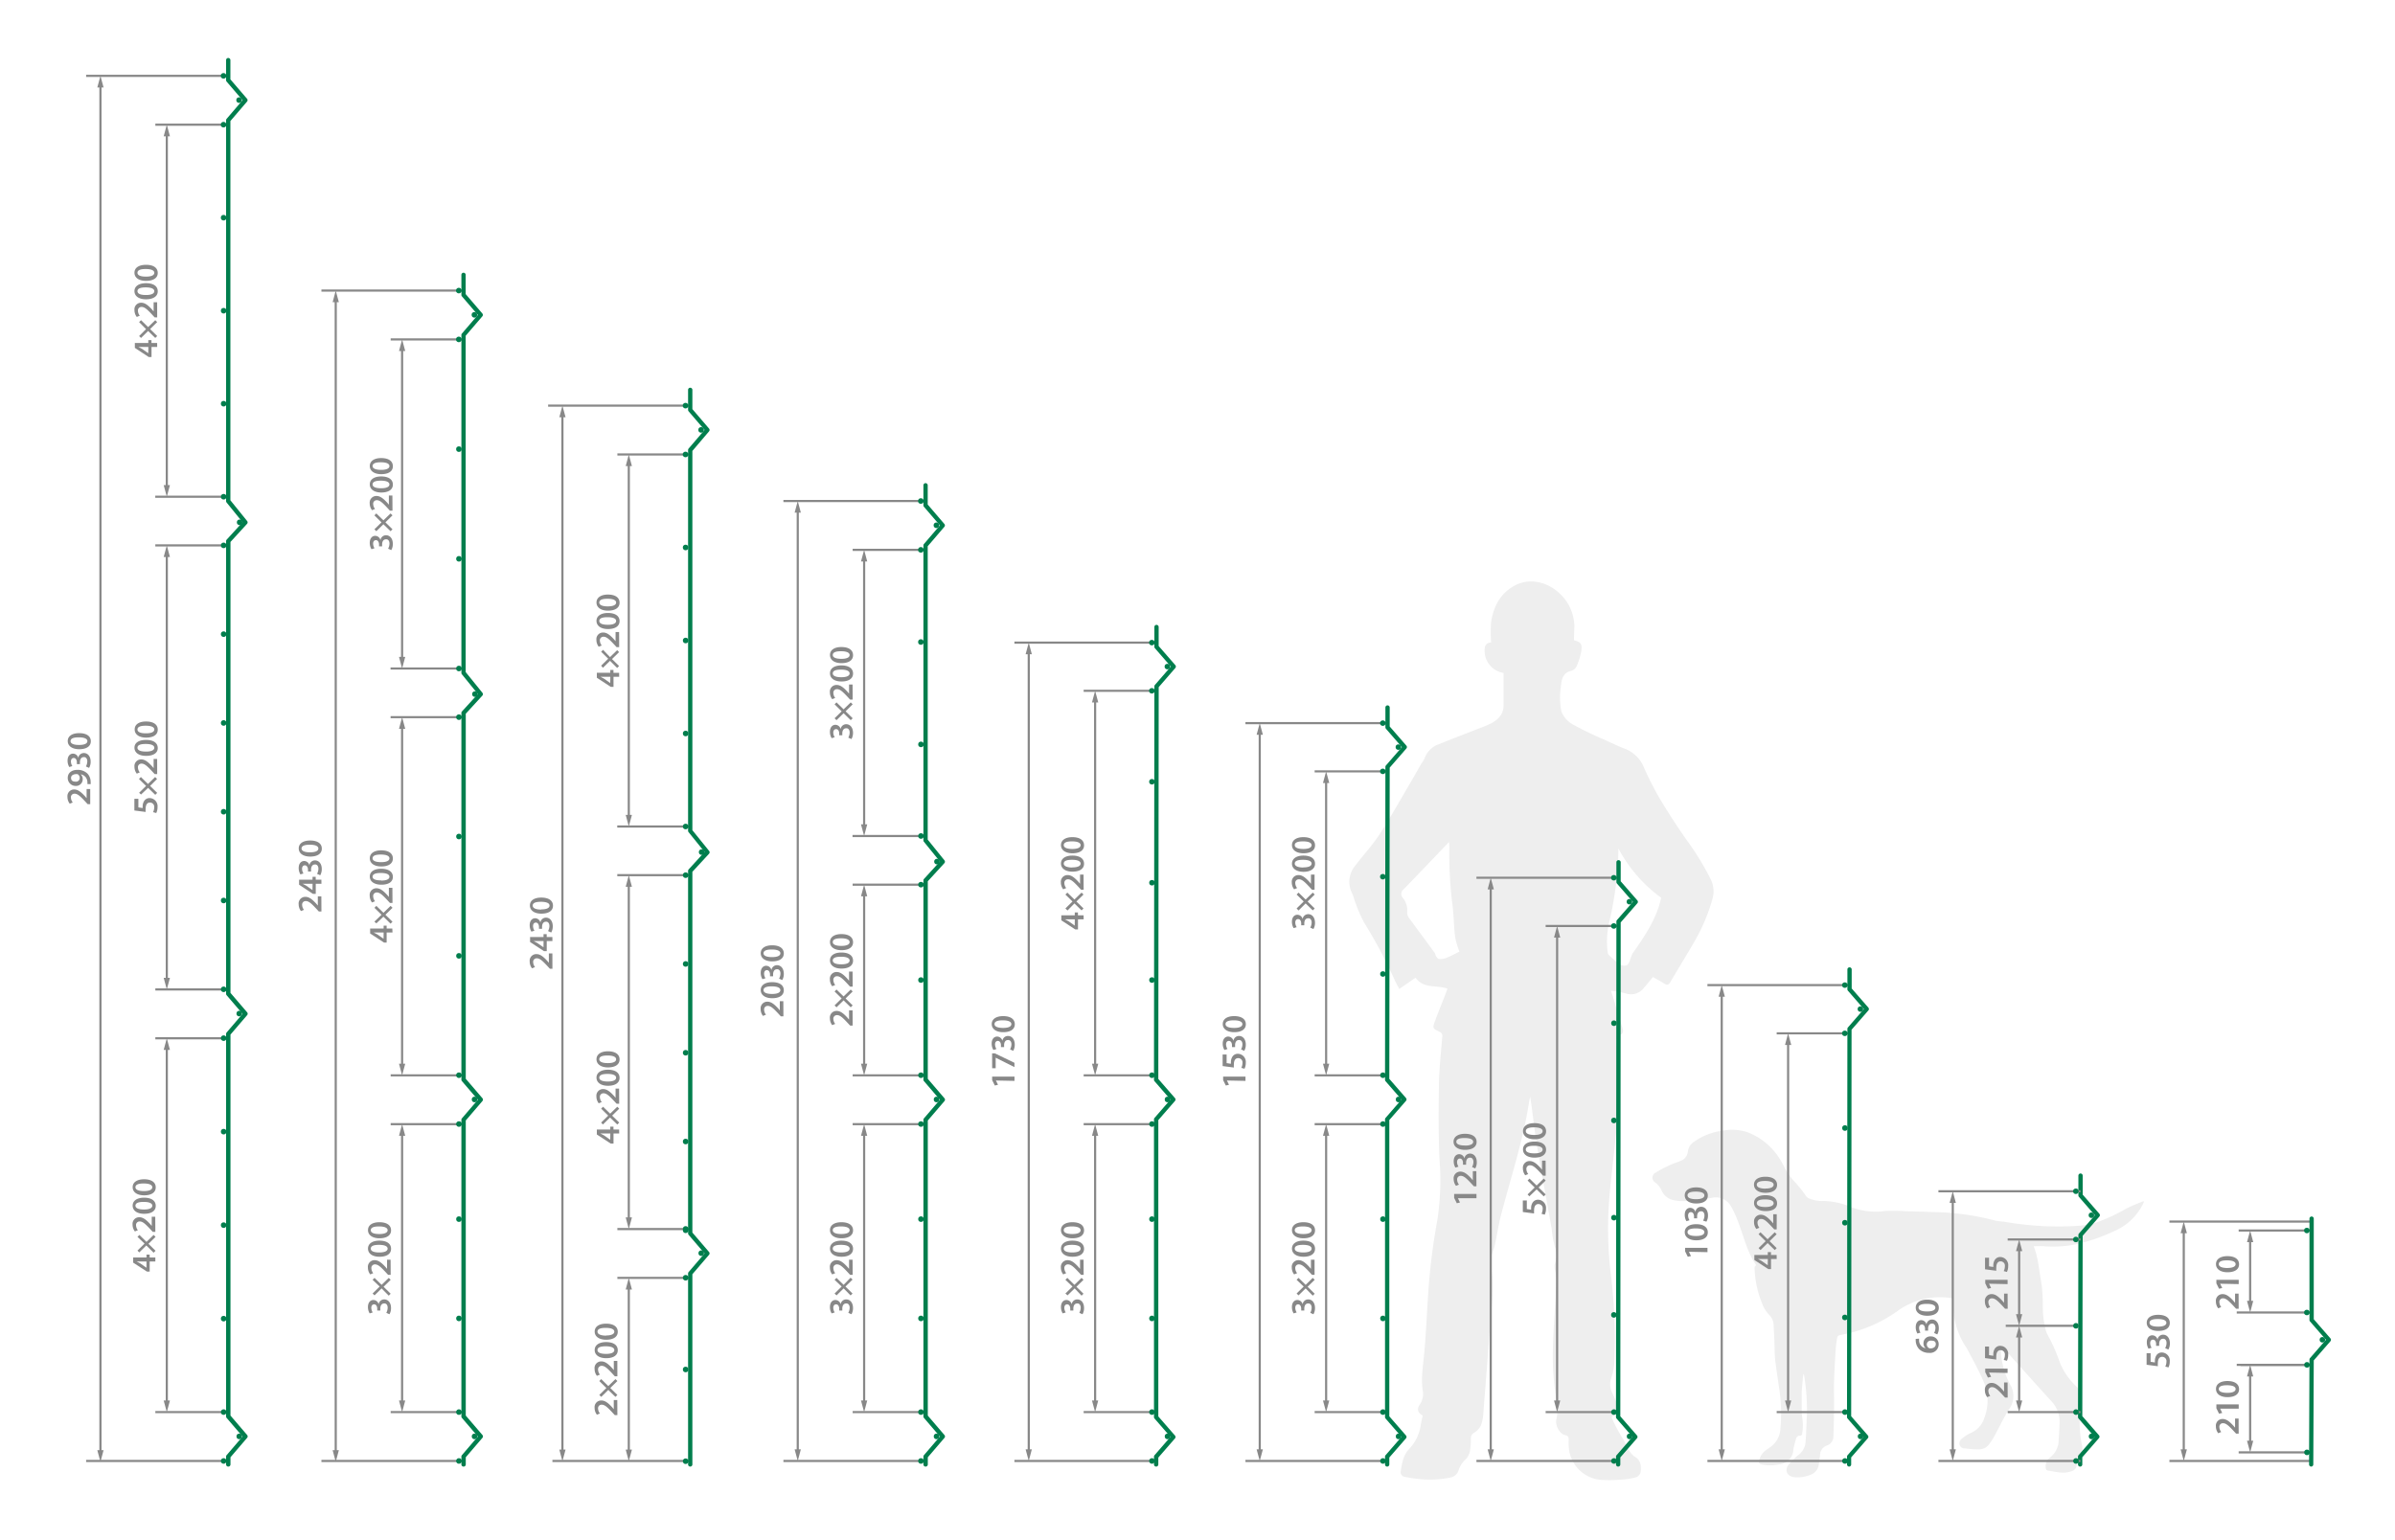 <svg id="Layer_1" data-name="Layer 1" xmlns="http://www.w3.org/2000/svg" viewBox="0 0 557.5 358.5"><defs><style>.cls-1{opacity:.07}.cls-2{fill:#888}.cls-3{fill:#007e4d}</style></defs><title>gitter-sizes</title><path d="M366.39 149.07c1.55.45 1.92.81 1.72 2.35a15.22 15.22 0 0 1-1.1 3.7 2.09 2.09 0 0 1-1.28 1.09c-2 .45-2.25 2.13-2.39 3.65a17 17 0 0 0 .1 5.75 6 6 0 0 0 2.74 3.11 78.06 78.06 0 0 0 7.16 3.46c1.65.76 3.29 1.56 5 2.2a7.84 7.84 0 0 1 4.38 4.45 74.43 74.43 0 0 0 3.44 6.8c2 3.36 4.14 6.67 6.39 9.88a63.12 63.12 0 0 1 5.69 9.28 6.28 6.28 0 0 1 .35 4.63 42.52 42.52 0 0 1-4.27 10c-1.81 3.11-3.69 6.18-5.52 9.28-.38.64-.76.74-1.39.33-.85-.55-1.74-1-2.64-1.54-.73.88-1.43 1.76-2.17 2.6a3.72 3.72 0 0 1-4.22 1.2 26.32 26.32 0 0 0-3.38-.57c.26.78.42 1.25.57 1.73.76 2.46 1.53 4.93 2.23 7.41a1.12 1.12 0 0 1-.39 1c-1.1.35-1.07 1.08-1 2a122.5 122.5 0 0 1-.28 21.58c-.44 4.45-1 8.88-1.41 13.33A89 89 0 0 0 375 297a122.54 122.54 0 0 1 .78 20.27 13 13 0 0 1-.7 3.51 4.48 4.48 0 0 0 .22 3.58c.2.39.37.79.55 1.19 1 2.08.81 3-.72 4.46a33.62 33.62 0 0 0 2.41 4.63c1.11 1.53 1.39 3.58 3.22 4.7 1.2.74 1.35 2.22 1.11 3.55a1.7 1.7 0 0 1-1 1.07 15.12 15.12 0 0 1-3.21.54 33.68 33.68 0 0 1-5 .08 8.18 8.18 0 0 1-7.5-7.95 11.13 11.13 0 0 1 0-1.31c0-.66-.08-1-.87-1.18-1.2-.23-2.34-2.23-2-3.6.48-2.27 0-4.43-.3-6.68a61 61 0 0 1-.5-10c.14-5.27.59-10.53.85-15.8a15.18 15.18 0 0 0-.39-2.42 3.15 3.15 0 0 1 0-1.48 4.93 4.93 0 0 0 0-3.78 26.8 26.8 0 0 1-.78-4.39c-1.16-6.55-2.4-13.09-3.47-19.66-.59-3.61-.92-7.27-1.51-11-.08.4-.19.79-.25 1.19-1.36 9-4.27 17.66-6.55 26.45-.59 2.28-.91 4.63-1.43 6.93-.23 1-.66 2-1 3a2.08 2.08 0 0 0-.17 1c1.13 4.44.53 8.9.18 13.35-.56 7.25-1.1 14.5-1.68 21.75a9.55 9.55 0 0 1-.56 2.88 4 4 0 0 1-1.54 1.7 1.44 1.44 0 0 0-.8 1.46 16.75 16.75 0 0 1-.15 2.39 4 4 0 0 1-1.33 2.64 5.58 5.58 0 0 0-1.39 2.29 2.41 2.41 0 0 1-1.94 1.68 23.54 23.54 0 0 1-8.14.24c-.79-.08-1.58-.25-2.37-.38a1.11 1.11 0 0 1-1-1.37c.28-1.91.6-3.78 2.06-5.27a10 10 0 0 0 2.58-5.44c.13-.74.3-1.46.46-2.21-1.11-.62-1.44-1.45-.68-2.55a4.42 4.42 0 0 0 .67-3.4c-.42-3 .14-5.87.39-8.8.36-4.13.57-8.27.82-12.41a149.55 149.55 0 0 1 2.22-18.4 61.73 61.73 0 0 0 .5-14c-.26-5.88-.23-11.78-.13-17.67.06-3.66.47-7.32.77-11a1 1 0 0 0-.7-1.15c-1.56-.78-1.61-.82-1-2.46.72-2 1.55-4 2.33-6 .2-.5.37-1 .58-1.57-2.5-.9-5.55.1-7.43-2.55l-3.79 2.62c-.38-.73-.73-1.31-1-1.92a114.35 114.35 0 0 0-7.19-13.54 32.52 32.52 0 0 1-2-4.59c-.29-.71-.44-1.47-.77-2.15a5.93 5.93 0 0 1 .81-6.64c1.81-2.37 3.86-4.58 5.49-7.06 2.35-3.58 4.43-7.33 6.6-11 1.09-1.84 2.13-3.71 3.2-5.56a7.13 7.13 0 0 0 .74-1.2 5.38 5.38 0 0 1 3.37-3.34c3.13-1.27 6.29-2.47 9.44-3.71a22 22 0 0 0 2.81-1.19c1.6-.9 2.81-2.11 2.77-4.17v-7.51a5.21 5.21 0 0 1-4.4-5.31c0-1 .31-1.73 1.51-1.77a31.7 31.7 0 0 1 0-4.82c.56-3.55 2.13-6.61 5.41-8.4 4-2.2 9.06-.64 12.06 3.53a10.86 10.86 0 0 1 1.91 5.93c-.04 1.07-.09 2.15-.09 3.22zm-29.1 47c-3.58 3.74-7.06 7.4-10.56 11a1.36 1.36 0 0 0-.18 2 4.63 4.63 0 0 1 1 3.46 2.25 2.25 0 0 0 .53 1.34c1.94 2.67 3.93 5.3 5.88 8 .16.22.17.55.33.79s.41.63.64.64a4.08 4.08 0 0 0 1.69-.23c1.1-.45 2.14-1 3.1-1.49a19.43 19.43 0 0 1-1-3.38c-.31-2.51-.3-5.07-.63-7.58a93.59 93.59 0 0 1-.71-13.48c-.01-.33-.06-.68-.09-1.06zm39.43 1.47v.53a79.14 79.14 0 0 1-2 16.09 20.14 20.14 0 0 0-.51 7.46 1.37 1.37 0 0 0 .27.74 25.85 25.85 0 0 0 2.65 2.25 2 2 0 0 0 1.48.16c.32-.09.58-.59.76-1a11.37 11.37 0 0 1 .63-1.73c2.82-4 5.63-8.09 6.68-13a33.77 33.77 0 0 1-9.96-11.49z" class="cls-1"/><path d="M465.82 313.38a16.11 16.11 0 0 0 0 2.16 19.37 19.37 0 0 0 2.14 6.94 5.12 5.12 0 0 1-.29 5.64c-1.27 2-2.27 4.18-3.42 6.27a15.78 15.78 0 0 1-1.22 1.88 2.89 2.89 0 0 1-2.5 1.21c-1.09 0-2.18-.11-3.27-.23a1.19 1.19 0 0 1-1.14-.91 1.34 1.34 0 0 1 .59-1.36 8.61 8.61 0 0 1 2-1.3 5.63 5.63 0 0 0 3.23-3.61 11.18 11.18 0 0 0-.33-8.65c-1.11-2.56-2.48-5-3.79-7.49a17.82 17.82 0 0 1-3.14-11c0-.47-.12-.64-.58-.69a16.94 16.94 0 0 0-12.1 2.81 32.94 32.94 0 0 1-11.35 5.32c-.82.2-1.65.33-2.47.54a.75.75 0 0 0-.49.42 20.8 20.8 0 0 0-.36 2.55c-.16 2.51-.31 5-.4 7.54-.06 1.79 0 3.58 0 5.37 0 2.54-.06 5.08-.16 7.62a2.17 2.17 0 0 1-1.56 2.18 2.4 2.4 0 0 0-1.54 2.24c-.1.82-.18 1.64-.35 2.45a2.81 2.81 0 0 1-1.86 2.11 7.77 7.77 0 0 1-3.83.56c-1.54-.18-2.23-1.42-1.41-2.73a12 12 0 0 1 1.72-1.84 5.41 5.41 0 0 1 .7-.6 4.18 4.18 0 0 0 1.67-3.28c.14-1.78.17-3.57.27-5.36a48.93 48.93 0 0 0-.61-9.82.7.7 0 0 0-.19-.38c-.07.7-.16 1.4-.22 2.11s-.14 1.46-.16 2.19v4.33c0 1 .23 2.06.26 3.09a14.79 14.79 0 0 1-.18 2.33.57.57 0 0 1-.46.33.77.77 0 0 0-.9.62 16.43 16.43 0 0 0-.67 2.61 3.58 3.58 0 0 1-3.35 3.43 10.5 10.5 0 0 1-4.12 0c-.53-.13-.6-.4-.51-.87a4.08 4.08 0 0 1 1.66-2.48l1-.71a5.51 5.51 0 0 0 2.3-4.14 39.13 39.13 0 0 0-.33-9.83c-.3-2.17-.66-4.33-.9-6.5-.14-1.3-.09-2.61-.15-3.92s-.13-2.88-.22-4.31a3.41 3.41 0 0 0-1.07-2.12 7.68 7.68 0 0 1-1.62-2.7 23.25 23.25 0 0 1-1.69-7.54c0-.4-.18-.88.29-1.19 0 0 0-.22-.09-.3-2-3-2.73-6.44-4-9.72a23.28 23.28 0 0 0-1.68-3.71 4.1 4.1 0 0 0-4.64-2c-1.7.28-3.42.42-5.13.63a10.1 10.1 0 0 1-3.49-.09 3.89 3.89 0 0 1-2.9-2.22 4.68 4.68 0 0 0-1.52-1.92 1.3 1.3 0 0 1 .06-2.27 27.76 27.76 0 0 1 3.39-1.79c.86-.41 1.8-.66 2.66-1.06a2.55 2.55 0 0 0 1.51-2.17 3.13 3.13 0 0 1 1.48-2.23 14.52 14.52 0 0 1 6.54-2.53 11.6 11.6 0 0 1 5.69.29 15.26 15.26 0 0 1 8 6.83c.32.53.6 1.07.88 1.62a15.24 15.24 0 0 0 2.64 3.55 34.68 34.68 0 0 1 2.33 3 1.51 1.51 0 0 0 .48.4 7.58 7.58 0 0 0 3.54.66 17.6 17.6 0 0 1 6.64 1.52 15.86 15.86 0 0 0 7.7.81 41 41 0 0 1 4.73.06c2.42.06 4.85.13 7.27.22a59.4 59.4 0 0 1 13.76 2 14.34 14.34 0 0 0 1.77.2 74.9 74.9 0 0 0 13.39 1.14c2.76-.1 5.55-.05 8.22-.93a41 41 0 0 0 7-3.26 37 37 0 0 1 3.85-1.64.94.94 0 0 1 .29 0 13.27 13.27 0 0 1-7.07 6.94 41.07 41.07 0 0 1-9.46 3.16 28 28 0 0 1-6.84.32c-.77-.05-1.54 0-2.35 0 1.09 2.73 1.25 5.65 1.78 8.48a37.29 37.29 0 0 1 .35 5.23 22.29 22.29 0 0 0 .68 5.82 4.9 4.9 0 0 0 .42 1.07 41.43 41.43 0 0 1 2.9 6.57 15.82 15.82 0 0 0 3.71 5.38 4.18 4.18 0 0 1 1.26 4 25.68 25.68 0 0 0 .14 9.74 3.69 3.69 0 0 1-.94 3.56 1.46 1.46 0 0 0-.29 1 1.53 1.53 0 0 1-1.06 1.49 6 6 0 0 1-3 .32c-.88-.08-1.74-.29-2.61-.43-.36-.06-.48-.25-.52-.62a2.48 2.48 0 0 1 1-2.43 5.11 5.11 0 0 0 2-4.09c.09-1.36.18-2.72.22-4.09a6.91 6.91 0 0 0-2-5c-3.77-4.14-7.49-8.32-11.24-12.49-.08-.08-.14-.18-.2-.28z" class="cls-1"/><path class="cls-2" d="M198.47 205.74h16.97v.5h-16.97zM198.45 194.41h16.97v.5h-16.97zM182.36 116.41h33.08v.5h-33.08zM198.48 127.78h16.97v.5h-16.97zM198.48 250.14h16.97v.5h-16.97zM198.48 261.51h16.97v.5h-16.97zM198.48 328.55h16.97v.5h-16.97zM182.36 339.93h33.08v.5h-33.08zM197.46 305.69a2.57 2.57 0 0 0 .32-1.18c0-.75-.42-1.05-.83-1-.62 0-.88.58-.88 1.18v.46h-.72v-.44c0-.46-.21-1-.73-1-.35 0-.65.26-.65.83a2.09 2.09 0 0 0 .33 1.06l-.71.22a2.81 2.81 0 0 1-.4-1.5c0-1.07.59-1.62 1.27-1.62a1.27 1.27 0 0 1 1.22 1 1.31 1.31 0 0 1 1.3-1.14c.88 0 1.58.74 1.58 2a2.84 2.84 0 0 1-.36 1.46zM194.27 301.19l1.65-1.62-1.65-1.57.45-.45 1.65 1.62 1.63-1.67.45.45-1.65 1.62 1.65 1.62-.45.45-1.62-1.64-1.65 1.62zM198.48 296.84h-.6l-.57-.62c-1.14-1.22-1.76-1.8-2.45-1.81a.82.82 0 0 0-.87.93 1.89 1.89 0 0 0 .43 1.11l-.7.29a2.57 2.57 0 0 1-.54-1.6 1.54 1.54 0 0 1 1.58-1.71c.91 0 1.65.66 2.49 1.56l.39.46v-2.13h.82zM195.85 288.88c1.67 0 2.72.66 2.72 1.9s-1.09 1.84-2.67 1.85-2.7-.69-2.7-1.9 1.11-1.85 2.65-1.85zm0 2.75c1.26 0 1.92-.34 1.92-.89s-.7-.88-2-.88-1.92.29-1.92.88.74.9 2.05.89zM195.85 284.59c1.67 0 2.72.66 2.72 1.89s-1.09 1.84-2.67 1.85-2.7-.69-2.7-1.9 1.11-1.84 2.65-1.84zm0 2.75c1.26 0 1.92-.34 1.92-.89s-.7-.88-2-.88-1.92.29-1.92.88.74.9 2.05.89zM197.46 171.76a2.57 2.57 0 0 0 .32-1.18c0-.75-.42-1.06-.83-1-.62 0-.88.58-.88 1.17v.46h-.72v-.44c0-.46-.21-1-.73-1-.35 0-.65.26-.65.83a2.09 2.09 0 0 0 .33 1.06l-.71.22a2.8 2.8 0 0 1-.4-1.49c0-1.07.59-1.62 1.27-1.62a1.27 1.27 0 0 1 1.22 1 1.31 1.31 0 0 1 1.3-1.14c.88 0 1.58.74 1.58 2a2.83 2.83 0 0 1-.36 1.46zM194.27 167.25l1.65-1.62-1.65-1.63.45-.45 1.65 1.61 1.66-1.61.45.45-1.65 1.62 1.65 1.62-.45.45-1.66-1.62-1.65 1.62zM198.48 162.9h-.6l-.57-.62c-1.14-1.22-1.76-1.8-2.45-1.81a.82.82 0 0 0-.87.93 1.9 1.9 0 0 0 .43 1.11l-.7.29a2.57 2.57 0 0 1-.54-1.6 1.54 1.54 0 0 1 1.58-1.71c.91 0 1.65.66 2.49 1.56l.39.46v-2.13h.82zM195.85 154.94c1.67 0 2.72.66 2.72 1.89s-1.09 1.84-2.67 1.85-2.7-.69-2.7-1.9 1.11-1.84 2.65-1.84zm0 2.75c1.26 0 1.92-.34 1.92-.89s-.7-.88-2-.88-1.92.29-1.92.88.74.9 2.05.89zM195.85 150.66c1.67 0 2.72.66 2.72 1.9s-1.09 1.84-2.67 1.85-2.7-.69-2.7-1.9 1.11-1.85 2.65-1.85zm0 2.75c1.26 0 1.92-.34 1.92-.89s-.7-.88-2-.88-1.92.29-1.92.88.74.89 2.05.89zM182.36 236.65h-.6l-.57-.62c-1.14-1.22-1.76-1.8-2.45-1.81a.82.82 0 0 0-.87.93 1.89 1.89 0 0 0 .43 1.11l-.7.29a2.57 2.57 0 0 1-.54-1.6 1.54 1.54 0 0 1 1.58-1.71c.91 0 1.65.66 2.49 1.56l.39.46v-2.13h.82zM179.73 228.69c1.67 0 2.72.66 2.72 1.89s-1.09 1.84-2.67 1.85-2.7-.69-2.7-1.9 1.12-1.84 2.65-1.84zm0 2.75c1.26 0 1.92-.34 1.92-.89s-.7-.88-2-.88-1.92.29-1.92.88.75.9 2.05.89zM181.35 227.87a2.57 2.57 0 0 0 .32-1.18c0-.75-.42-1.05-.83-1-.62 0-.88.58-.88 1.18v.46h-.72v-.44c0-.46-.21-1-.73-1-.35 0-.65.26-.65.83a2.09 2.09 0 0 0 .33 1.06l-.71.22a2.81 2.81 0 0 1-.4-1.5c0-1.07.59-1.62 1.27-1.62a1.27 1.27 0 0 1 1.22 1 1.31 1.31 0 0 1 1.3-1.14c.88 0 1.58.74 1.58 2a2.84 2.84 0 0 1-.36 1.46zM179.73 220.11c1.67 0 2.72.66 2.72 1.89s-1.09 1.84-2.67 1.85-2.7-.69-2.7-1.9 1.12-1.84 2.65-1.84zm0 2.75c1.26 0 1.92-.34 1.92-.89s-.7-.88-2-.88-1.92.29-1.92.88.75.9 2.05.89zM198.48 238.8h-.6l-.57-.62c-1.14-1.22-1.76-1.8-2.45-1.81a.82.82 0 0 0-.87.93 1.89 1.89 0 0 0 .43 1.11l-.7.29a2.57 2.57 0 0 1-.54-1.6 1.54 1.54 0 0 1 1.58-1.71c.91 0 1.65.66 2.49 1.56l.39.46v-2.14h.82zM194.27 234.1l1.65-1.62-1.65-1.62.45-.45 1.65 1.61 1.66-1.61.45.45-1.65 1.62 1.65 1.62-.45.45-1.66-1.62-1.65 1.62zM198.48 229.74h-.6l-.57-.62c-1.14-1.22-1.76-1.8-2.45-1.81a.82.82 0 0 0-.87.93 1.9 1.9 0 0 0 .43 1.11l-.7.29a2.57 2.57 0 0 1-.54-1.6 1.54 1.54 0 0 1 1.58-1.71c.91 0 1.65.66 2.49 1.56l.39.46v-2.13h.82zM195.85 221.79c1.67 0 2.72.66 2.72 1.89s-1.09 1.84-2.67 1.85-2.7-.69-2.7-1.9 1.11-1.84 2.65-1.84zm0 2.75c1.26 0 1.92-.34 1.92-.89s-.7-.88-2-.88-1.92.29-1.92.88.74.9 2.05.89zM195.85 217.5c1.67 0 2.72.66 2.72 1.9s-1.09 1.84-2.67 1.85-2.7-.69-2.7-1.9 1.11-1.85 2.65-1.85zm0 2.75c1.26 0 1.92-.34 1.92-.89s-.7-.88-2-.88-1.92.29-1.92.88.74.9 2.05.89z"/><path class="cls-3" d="M215.45 341.49a.5.5 0 0 1-.5-.5v-1.83a.5.5 0 0 1 .12-.33l3.72-4.34-3.72-4.34a.5.5 0 0 1-.12-.33v-69.08a.5.5 0 0 1 .12-.33l3.72-4.34-3.72-4.34a.5.5 0 0 1-.12-.33V205a.5.5 0 0 1 .13-.34l3.71-4.06-3.73-4.6a.5.5 0 0 1-.11-.31V127a.5.5 0 0 1 .12-.33l3.72-4.34-3.72-4.33a.5.5 0 0 1-.12-.33V113a.5.5 0 0 1 1 0v4.48l3.88 4.53a.5.5 0 0 1 0 .65l-3.88 4.53v68.31l3.89 4.82a.5.5 0 0 1 0 .65l-3.87 4.23v46l3.88 4.53a.5.5 0 0 1 0 .65l-3.88 4.53v68.71l3.88 4.53a.5.5 0 0 1 0 .65l-3.88 4.53V341a.5.5 0 0 1-.52.49z"/><path class="cls-2" d="M200.9 130.25h.5v62.2h-.5z"/><path class="cls-2" d="M201.87 191.95l-.72 2.71-.73-2.71h1.45zM201.87 130.74l-.72-2.71-.73 2.71h1.45zM185.45 118.87h.5v219.09h-.5z"/><path class="cls-2" d="M186.42 337.47l-.72 2.71-.73-2.71h1.45zM186.42 119.37l-.72-2.71-.73 2.71h1.45zM200.9 208.21h.5v39.97h-.5z"/><path class="cls-2" d="M201.87 247.68l-.72 2.71-.73-2.71h1.45zM201.87 208.7l-.72-2.71-.73 2.71h1.45zM200.9 263.98h.5v62.61h-.5z"/><path class="cls-2" d="M201.87 326.1l-.72 2.71-.73-2.71h1.45zM201.87 264.47l-.72-2.71-.73 2.71h1.45z"/><circle class="cls-3" cx="214.35" cy="116.66" r=".65"/><circle class="cls-3" cx="217.97" cy="122.31" r=".65"/><circle class="cls-3" cx="214.35" cy="128.03" r=".65"/><circle class="cls-3" cx="214.38" cy="250.36" r=".65"/><circle class="cls-3" cx="214.38" cy="228.2" r=".65"/><circle class="cls-3" cx="214.38" cy="205.99" r=".65"/><circle class="cls-3" cx="214.38" cy="194.66" r=".65"/><circle class="cls-3" cx="214.38" cy="173.33" r=".65"/><circle class="cls-3" cx="214.36" cy="149.49" r=".65"/><circle class="cls-3" cx="218.1" cy="200.62" r=".65"/><circle class="cls-3" cx="218" cy="256.01" r=".65"/><circle class="cls-3" cx="214.38" cy="261.73" r=".65"/><circle class="cls-3" cx="214.38" cy="283.87" r=".65"/><circle class="cls-3" cx="214.38" cy="306.99" r=".65"/><circle class="cls-3" cx="214.38" cy="328.8" r=".65"/><circle class="cls-3" cx="218" cy="334.46" r=".65"/><circle class="cls-3" cx="214.38" cy="340.18" r=".65"/><path class="cls-2" d="M90.92 166.74h16.97v.5H90.92zM90.91 155.41h16.97v.5H90.91zM74.82 67.41h33.08v.5H74.82zM90.94 78.78h16.97v.5H90.94zM90.94 250.14h16.97v.5H90.94zM90.94 261.51h16.97v.5H90.94zM90.94 328.55h16.97v.5H90.94zM74.82 339.93h33.08v.5H74.82zM89.92 305.69a2.57 2.57 0 0 0 .32-1.18c0-.75-.42-1.05-.83-1-.62 0-.88.58-.88 1.18v.46h-.72v-.44c0-.46-.21-1-.73-1-.35 0-.65.26-.65.83a2.09 2.09 0 0 0 .33 1.06l-.71.22a2.81 2.81 0 0 1-.4-1.5c0-1.07.59-1.62 1.27-1.62a1.27 1.27 0 0 1 1.22 1 1.31 1.31 0 0 1 1.3-1.14c.88 0 1.58.74 1.58 2a2.84 2.84 0 0 1-.36 1.46zM86.73 301.19l1.65-1.62-1.65-1.57.45-.45 1.65 1.62 1.66-1.62.45.45-1.65 1.62 1.65 1.62-.45.45-1.66-1.69-1.65 1.62zM90.94 296.84h-.6l-.57-.62c-1.14-1.22-1.76-1.8-2.45-1.81a.82.82 0 0 0-.87.93 1.89 1.89 0 0 0 .43 1.11l-.7.29a2.57 2.57 0 0 1-.54-1.6 1.54 1.54 0 0 1 1.58-1.71c.91 0 1.65.66 2.49 1.56l.39.46v-2.13h.82zM88.31 288.88c1.67 0 2.72.66 2.72 1.9s-1.09 1.84-2.67 1.85-2.7-.69-2.7-1.9 1.11-1.85 2.65-1.85zm0 2.75c1.26 0 1.92-.34 1.92-.89s-.7-.88-2-.88-1.92.29-1.92.88.69.9 2.04.89zM88.31 284.59c1.67 0 2.72.66 2.72 1.89s-1.09 1.84-2.67 1.85-2.7-.69-2.7-1.9 1.11-1.84 2.65-1.84zm0 2.75c1.26 0 1.92-.34 1.92-.89s-.7-.88-2-.88-1.92.29-1.92.88.69.9 2.04.89zM90.34 127.76a2.57 2.57 0 0 0 .32-1.18c0-.75-.42-1.06-.83-1-.62 0-.88.58-.88 1.17v.46h-.72v-.44c0-.46-.21-1-.73-1-.35 0-.65.26-.65.83a2.09 2.09 0 0 0 .33 1.06l-.71.22a2.8 2.8 0 0 1-.4-1.49c0-1.07.59-1.62 1.27-1.62a1.27 1.27 0 0 1 1.22 1 1.31 1.31 0 0 1 1.3-1.14c.88 0 1.58.74 1.58 2a2.83 2.83 0 0 1-.36 1.46zM87.15 123.25l1.65-1.62-1.65-1.63.45-.45 1.65 1.61 1.66-1.61.45.45-1.65 1.62 1.65 1.62-.45.45-1.66-1.62-1.65 1.62zM91.36 118.9h-.6l-.57-.62c-1.14-1.22-1.76-1.8-2.45-1.81a.82.82 0 0 0-.87.93 1.9 1.9 0 0 0 .43 1.11l-.7.29a2.57 2.57 0 0 1-.54-1.6 1.54 1.54 0 0 1 1.58-1.71c.91 0 1.65.66 2.49 1.56l.39.46v-2.13h.82zM88.73 110.94c1.67 0 2.72.66 2.72 1.89s-1.09 1.84-2.67 1.85-2.7-.69-2.7-1.9 1.11-1.84 2.65-1.84zm0 2.75c1.26 0 1.92-.34 1.92-.89s-.7-.88-2-.88-1.92.29-1.92.88.74.9 2.05.89zM88.73 106.66c1.67 0 2.72.66 2.72 1.9s-1.09 1.84-2.67 1.85-2.7-.69-2.7-1.9 1.11-1.85 2.65-1.85zm0 2.75c1.26 0 1.92-.34 1.92-.89s-.7-.88-2-.88-1.92.29-1.92.88.74.89 2.05.89zM74.82 212.24h-.6l-.57-.62c-1.14-1.22-1.76-1.8-2.45-1.81a.82.82 0 0 0-.87.93 1.89 1.89 0 0 0 .43 1.11l-.7.29a2.57 2.57 0 0 1-.54-1.6 1.54 1.54 0 0 1 1.58-1.71c.91 0 1.65.66 2.49 1.56l.39.46v-2.13h.82zM74.82 205.79H73.5v2.35h-.64L69.62 206v-1.16h3.13v-.67h.74v.67h1.32zm-2.06 0h-2.32c.33.16.59.3.88.46l1.42 1zM73.8 203.47a2.57 2.57 0 0 0 .32-1.18c0-.75-.42-1.05-.83-1-.62 0-.88.58-.88 1.18v.46h-.72v-.44c0-.46-.21-1-.73-1-.35 0-.65.26-.65.83a2.09 2.09 0 0 0 .33 1.06l-.71.22a2.81 2.81 0 0 1-.4-1.5c0-1.07.59-1.62 1.27-1.62a1.27 1.27 0 0 1 1.22 1 1.31 1.31 0 0 1 1.3-1.14c.88 0 1.58.74 1.58 2a2.84 2.84 0 0 1-.36 1.46zM72.19 195.71c1.67 0 2.72.66 2.72 1.89s-1.09 1.84-2.67 1.85-2.7-.69-2.7-1.9 1.11-1.84 2.65-1.84zm0 2.75c1.26 0 1.92-.34 1.92-.89s-.7-.88-2-.88-1.92.29-1.92.88.74.9 2.05.89zM91.36 217.13H90v2.35h-.6l-3.24-2.12v-1.16h3.14v-.67h.7v.67h1.32zm-2.06 0h-2.32c.33.16.59.3.88.46l1.42 1zM87.15 214.6l1.66-1.6-1.65-1.62.45-.45 1.65 1.61 1.66-1.61.45.45-1.66 1.62 1.65 1.62-.45.45-1.66-1.62L87.6 215zM91.36 210.24h-.6l-.57-.62c-1.14-1.22-1.76-1.8-2.45-1.81a.82.82 0 0 0-.87.93 1.9 1.9 0 0 0 .43 1.11l-.7.29a2.57 2.57 0 0 1-.54-1.6 1.54 1.54 0 0 1 1.58-1.71c.91 0 1.65.66 2.49 1.56l.39.46v-2.13h.82zM88.73 202.29c1.67 0 2.72.66 2.72 1.89S90.36 206 88.78 206s-2.7-.69-2.7-1.9 1.11-1.81 2.65-1.81zm0 2.75c1.26 0 1.92-.34 1.92-.89s-.7-.88-2-.88-1.92.29-1.92.88.74.85 2.05.85zM88.73 198c1.67 0 2.72.66 2.72 1.9s-1.09 1.84-2.67 1.85-2.7-.69-2.7-1.9 1.11-1.85 2.65-1.85zm0 2.75c1.26 0 1.92-.34 1.92-.89s-.7-.88-2-.88-1.92.29-1.92.88.74.9 2.05.89z"/><path class="cls-3" d="M107.9 341.49a.5.5 0 0 1-.5-.5v-1.83a.5.5 0 0 1 .12-.33l3.72-4.34-3.72-4.34a.5.5 0 0 1-.12-.33v-69.08a.5.5 0 0 1 .12-.33l3.72-4.34-3.72-4.34a.5.5 0 0 1-.12-.33V166a.5.5 0 0 1 .13-.34l3.71-4.06-3.73-4.6a.5.5 0 0 1-.11-.31V78a.5.5 0 0 1 .12-.33l3.72-4.34-3.72-4.33a.5.5 0 0 1-.12-.33V64a.5.5 0 0 1 1 0v4.48l3.88 4.52a.5.5 0 0 1 0 .65l-3.88 4.53v78.31l3.89 4.82a.5.5 0 0 1 0 .65l-3.87 4.23v85l3.88 4.53a.5.5 0 0 1 0 .65l-3.88 4.53v68.71l3.88 4.53a.5.5 0 0 1 0 .65l-3.88 4.53V341a.5.5 0 0 1-.52.49z"/><path class="cls-2" d="M93.35 81.25h.5v72.2h-.5z"/><path class="cls-2" d="M94.33 152.95l-.73 2.71-.72-2.71h1.45zM94.33 81.74l-.73-2.71-.72 2.71h1.45zM77.9 69.87h.5v268.29h-.5z"/><path class="cls-2" d="M78.88 337.67l-.73 2.71-.72-2.71h1.45zM78.88 70.37l-.73-2.71-.72 2.71h1.45zM93.35 169.21h.5v78.97h-.5z"/><path class="cls-2" d="M94.33 247.68l-.73 2.71-.72-2.71h1.45zM94.33 169.7l-.73-2.71-.72 2.71h1.45zM93.35 263.98h.5v62.61h-.5z"/><path class="cls-2" d="M94.33 326.1l-.73 2.71-.72-2.71h1.45zM94.33 264.47l-.73-2.71-.72 2.71h1.45z"/><circle class="cls-3" cx="106.8" cy="67.66" r=".65"/><circle class="cls-3" cx="110.43" cy="73.31" r=".65"/><circle class="cls-3" cx="106.8" cy="79.03" r=".65"/><circle class="cls-3" cx="106.83" cy="250.36" r=".65"/><circle class="cls-3" cx="106.83" cy="222.57" r=".65"/><circle class="cls-3" cx="106.83" cy="166.99" r=".65"/><circle class="cls-3" cx="106.83" cy="194.78" r=".65"/><circle class="cls-3" cx="106.83" cy="155.66" r=".65"/><circle class="cls-3" cx="106.83" cy="130.12" r=".65"/><circle class="cls-3" cx="106.82" cy="104.58" r=".65"/><circle class="cls-3" cx="110.55" cy="161.62" r=".65"/><circle class="cls-3" cx="110.46" cy="256.01" r=".65"/><circle class="cls-3" cx="106.83" cy="261.73" r=".65"/><circle class="cls-3" cx="106.83" cy="283.87" r=".65"/><circle class="cls-3" cx="106.83" cy="306.99" r=".65"/><circle class="cls-3" cx="106.83" cy="328.8" r=".65"/><circle class="cls-3" cx="110.46" cy="334.46" r=".65"/><circle class="cls-3" cx="106.83" cy="340.18" r=".65"/><path class="cls-2" d="M36.15 126.74h16.97v.5H36.15zM36.14 115.41h16.97v.5H36.14zM20.05 17.41h33.08v.5H20.05zM36.16 28.78h16.97v.5H36.16zM36.16 230.14h16.97v.5H36.16zM36.16 241.51h16.97v.5H36.16zM36.16 328.55h16.97v.5H36.16zM20.05 339.93h33.08v.5H20.05zM36.16 293.73h-1.32v2.35h-.64L31 294v-1.2h3.1v-.67h.74v.67h1.32zm-2.06 0h-2.31c.33.16.59.3.88.46l1.42 1zM32 291.19l1.65-1.62L32 288l.45-.45 1.65 1.62 1.66-1.62.45.45-1.65 1.62 1.65 1.62-.45.45-1.7-1.69-1.65 1.62zM36.16 286.84h-.6l-.57-.62c-1.14-1.22-1.76-1.8-2.45-1.81a.82.82 0 0 0-.87.93 1.89 1.89 0 0 0 .43 1.11l-.7.29a2.57 2.57 0 0 1-.54-1.6 1.54 1.54 0 0 1 1.58-1.71c.91 0 1.65.66 2.49 1.56l.39.46v-2.13h.82zM33.53 278.88c1.67 0 2.72.66 2.72 1.9s-1.09 1.84-2.67 1.85-2.7-.69-2.7-1.9 1.12-1.85 2.65-1.85zm0 2.75c1.26 0 1.92-.34 1.92-.89s-.7-.88-2-.88-1.92.29-1.92.88.75.9 2.05.89zM33.53 274.59c1.67 0 2.72.66 2.72 1.89s-1.09 1.84-2.67 1.85-2.7-.69-2.7-1.9 1.12-1.84 2.65-1.84zm0 2.75c1.26 0 1.92-.34 1.92-.89s-.7-.88-2-.88-1.92.29-1.92.88.75.9 2.05.89zM36.59 80.79h-1.32v2.35h-.64L31.39 81v-1.14h3.13v-.67h.74v.67h1.32zm-2.06 0h-2.32c.33.16.59.3.88.46l1.42 1zM32.38 78.25L34 76.63 32.38 75l.45-.45 1.65 1.61 1.66-1.61.45.45-1.65 1.62 1.65 1.62-.45.45-1.66-1.62-1.65 1.62zM36.59 73.9H36l-.57-.62c-1.14-1.22-1.76-1.8-2.45-1.81a.82.82 0 0 0-.87.93 1.9 1.9 0 0 0 .43 1.11l-.7.29a2.57 2.57 0 0 1-.54-1.6 1.54 1.54 0 0 1 1.58-1.71c.91 0 1.65.66 2.49 1.56l.39.46v-2.13h.82zM34 65.94c1.67 0 2.72.66 2.72 1.89s-1.13 1.85-2.72 1.86-2.7-.69-2.7-1.9 1.12-1.85 2.7-1.85zm0 2.75c1.26 0 1.92-.34 1.92-.89s-.7-.88-2-.88-1.92.29-1.92.88.7.9 2 .89zM34 61.66c1.67 0 2.72.66 2.72 1.9S35.59 65.39 34 65.4s-2.7-.69-2.7-1.9 1.12-1.84 2.7-1.84zm0 2.75c1.26 0 1.92-.34 1.92-.89s-.7-.88-2-.88-1.92.29-1.92.88.7.89 2 .89zM21 187.24h-.6l-.57-.62c-1.14-1.22-1.76-1.8-2.45-1.81a.82.82 0 0 0-.87.93 1.89 1.89 0 0 0 .43 1.11l-.7.29a2.57 2.57 0 0 1-.54-1.6 1.54 1.54 0 0 1 1.58-1.71c.91 0 1.65.66 2.49 1.56l.39.46v-2.13H21zM20.34 182.56a2.6 2.6 0 0 0 0-.54 2 2 0 0 0-.4-1.06 1.92 1.92 0 0 0-1.15-.66 1.44 1.44 0 0 1 .46 1.13 1.54 1.54 0 0 1-1.63 1.57 1.84 1.84 0 0 1-1.85-1.88c0-1.21 1-1.86 2.21-1.86a3.21 3.21 0 0 1 2.41.9 2.86 2.86 0 0 1 .71 1.84 3.85 3.85 0 0 1 0 .59zm-2.78-.56a.86.86 0 0 0 1-.86 1 1 0 0 0-.43-.84.59.59 0 0 0-.28-.06c-.7 0-1.31.26-1.31.89s.39.87 1.02.87zM20 178.47a2.57 2.57 0 0 0 .32-1.18c0-.75-.42-1.05-.83-1-.62 0-.88.58-.88 1.18v.46h-.72v-.44c0-.46-.21-1-.73-1-.35 0-.65.26-.65.83a2.09 2.09 0 0 0 .33 1.06l-.71.22a2.81 2.81 0 0 1-.4-1.5c0-1.07.59-1.62 1.27-1.62a1.27 1.27 0 0 1 1.22 1 1.31 1.31 0 0 1 1.3-1.14c.88 0 1.58.74 1.58 2a2.84 2.84 0 0 1-.36 1.46zM18.42 170.71c1.67 0 2.72.66 2.72 1.89s-1.09 1.84-2.67 1.85-2.7-.69-2.7-1.9 1.11-1.84 2.65-1.84zm0 2.75c1.26 0 1.92-.34 1.92-.89s-.7-.88-2-.88-1.92.29-1.92.88.74.9 2.04.89zM32.21 186v2l1 .15a2.67 2.67 0 0 1 0-.38 2.32 2.32 0 0 1 .34-1.26 1.49 1.49 0 0 1 1.32-.68 1.9 1.9 0 0 1 1.8 2.1 3 3 0 0 1-.3 1.38l-.74-.2a2.63 2.63 0 0 0 .27-1.11 1 1 0 0 0-1-1.13c-.59 0-1 .44-1 1.48a4.57 4.57 0 0 0 0 .71l-2.62-.34V186zM32.38 184.6L34 183l-1.65-1.62.45-.45 1.65 1.61 1.66-1.61.45.45-1.62 1.62 1.65 1.62-.45.45-1.66-1.62-1.65 1.55zM36.59 180.24H36l-.57-.62c-1.14-1.22-1.76-1.8-2.45-1.81a.82.82 0 0 0-.87.93 1.9 1.9 0 0 0 .43 1.11l-.7.29a2.57 2.57 0 0 1-.54-1.6 1.54 1.54 0 0 1 1.58-1.71c.91 0 1.65.66 2.49 1.56l.39.46v-2.13h.82zM34 172.29c1.67 0 2.72.66 2.72 1.89S35.59 176 34 176s-2.7-.69-2.7-1.9 1.12-1.81 2.7-1.81zm0 2.71c1.26 0 1.92-.34 1.92-.89s-.7-.88-2-.88-1.92.29-1.92.88.7.89 2 .89zM34 168c1.67 0 2.72.66 2.72 1.9s-1.09 1.84-2.67 1.85-2.7-.69-2.7-1.9S32.42 168 34 168zm0 2.75c1.26 0 1.92-.34 1.92-.89s-.7-.88-2-.88-1.92.29-1.92.88.7.9 2 .89z"/><path class="cls-3" d="M53.13 341.49a.5.5 0 0 1-.5-.5v-1.83a.5.5 0 0 1 .12-.33l3.72-4.34-3.72-4.34a.5.5 0 0 1-.12-.33v-89.08a.5.5 0 0 1 .12-.33l3.72-4.34-3.72-4.34a.5.5 0 0 1-.12-.33V126a.5.5 0 0 1 .13-.34l3.71-4.06-3.73-4.6a.5.5 0 0 1-.11-.31V28a.5.5 0 0 1 .12-.33l3.72-4.34L52.75 19a.5.5 0 0 1-.12-.33V14a.5.5 0 0 1 1 0v4.48L57.51 23a.5.5 0 0 1 0 .65l-3.88 4.53v88.31l3.89 4.82a.5.5 0 0 1 0 .65l-3.87 4.23v105l3.88 4.53a.5.5 0 0 1 0 .65l-3.88 4.53v88.71l3.88 4.53a.5.5 0 0 1 0 .65l-3.88 4.53V341a.5.5 0 0 1-.52.49z"/><path class="cls-2" d="M38.58 31.25h.5v82.2h-.5z"/><path class="cls-2" d="M39.56 112.95l-.73 2.71-.73-2.71h1.46zM39.56 31.74l-.73-2.71-.73 2.71h1.46zM23.13 19.87h.5v318.29h-.5z"/><path class="cls-2" d="M24.11 337.67l-.73 2.71-.73-2.71h1.46zM24.11 20.37l-.73-2.71-.73 2.71h1.46zM38.58 129.21h.5v98.97h-.5z"/><path class="cls-2" d="M39.56 227.68l-.73 2.71-.73-2.71h1.46zM39.56 129.7l-.73-2.71-.73 2.71h1.46zM38.58 243.98h.5v82.61h-.5z"/><path class="cls-2" d="M39.56 326.1l-.73 2.71-.73-2.71h1.46zM39.56 244.47l-.73-2.71-.73 2.71h1.46z"/><circle class="cls-3" cx="52.03" cy="17.66" r=".65"/><circle class="cls-3" cx="55.65" cy="23.31" r=".65"/><circle class="cls-3" cx="52.03" cy="29.03" r=".65"/><circle class="cls-3" cx="52.06" cy="230.36" r=".65"/><circle class="cls-3" cx="52.06" cy="189.01" r=".65"/><circle class="cls-3" cx="52.06" cy="168.34" r=".65"/><circle class="cls-3" cx="52.06" cy="209.68" r=".65"/><circle class="cls-3" cx="52.06" cy="126.99" r=".65"/><circle class="cls-3" cx="52.06" cy="147.66" r=".65"/><circle class="cls-3" cx="52.06" cy="115.66" r=".65"/><circle class="cls-3" cx="52.06" cy="94" r=".65"/><circle class="cls-3" cx="52.06" cy="72.35" r=".65"/><circle class="cls-3" cx="52.05" cy="50.69" r=".65"/><circle class="cls-3" cx="55.78" cy="121.62" r=".65"/><circle class="cls-3" cx="55.69" cy="236.01" r=".65"/><circle class="cls-3" cx="52.06" cy="241.73" r=".65"/><circle class="cls-3" cx="52.06" cy="285.27" r=".65"/><circle class="cls-3" cx="52.06" cy="263.5" r=".65"/><circle class="cls-3" cx="52.06" cy="307.04" r=".65"/><circle class="cls-3" cx="52.06" cy="328.8" r=".65"/><circle class="cls-3" cx="55.69" cy="334.46" r=".65"/><circle class="cls-3" cx="52.06" cy="340.18" r=".65"/><path class="cls-2" d="M143.69 203.53h16.97v.5h-16.97zM143.68 192.2h16.97v.5h-16.97zM127.59 94.2h33.08v.5h-33.08zM143.71 105.57h16.97v.5h-16.97zM143.71 285.93h16.97v.5h-16.97zM143.71 297.3h16.97v.5h-16.97zM128.59 339.93h32.08v.5h-32.08zM143.71 329.51h-.6l-.57-.62c-1.14-1.22-1.76-1.8-2.45-1.81a.82.82 0 0 0-.87.93 1.89 1.89 0 0 0 .43 1.11l-.7.29a2.57 2.57 0 0 1-.54-1.6 1.54 1.54 0 0 1 1.58-1.71c.91 0 1.65.66 2.49 1.56l.39.46V326h.82zM139.5 324.81l1.65-1.62-1.65-1.62.45-.45 1.65 1.62 1.66-1.62.45.45-1.65 1.62 1.65 1.62-.45.45-1.66-1.62-1.65 1.62zM143.71 320.46h-.6l-.57-.62c-1.14-1.22-1.76-1.8-2.45-1.81a.82.82 0 0 0-.87.93 1.89 1.89 0 0 0 .43 1.11l-.7.29a2.57 2.57 0 0 1-.54-1.6A1.54 1.54 0 0 1 140 317c.91 0 1.65.66 2.49 1.56l.39.46v-2.13h.82zM141.08 312.5c1.67 0 2.72.66 2.72 1.9s-1.09 1.84-2.67 1.85-2.7-.69-2.7-1.9 1.11-1.85 2.65-1.85zm0 2.75c1.26 0 1.92-.34 1.92-.89s-.7-.88-2-.88-1.92.29-1.92.88.74.9 2.05.89zM141.08 308.21c1.67 0 2.72.66 2.72 1.89s-1.09 1.84-2.67 1.85-2.7-.69-2.7-1.9 1.11-1.84 2.65-1.84zm0 2.75c1.26 0 1.92-.34 1.92-.89s-.7-.88-2-.88-1.92.29-1.92.88.74.93 2.05.93zM144.13 157.58h-1.32v2.35h-.64l-3.24-2.12v-1.16h3.13V156h.74v.67h1.32zm-2.06 0h-2.32c.33.16.59.3.88.46l1.42 1zM139.93 155l1.65-1.62-1.65-1.62.45-.45L142 153l1.66-1.61.45.45-1.65 1.62 1.65 1.62-.45.45-1.66-1.66-1.65 1.62zM144.13 150.69h-.6l-.57-.62c-1.14-1.22-1.76-1.8-2.45-1.81a.82.82 0 0 0-.87.93 1.9 1.9 0 0 0 .43 1.11l-.7.29a2.57 2.57 0 0 1-.54-1.6 1.54 1.54 0 0 1 1.58-1.71c.91 0 1.65.66 2.49 1.56l.39.46v-2.13h.82zM141.5 142.73c1.67 0 2.72.66 2.72 1.89s-1.09 1.84-2.67 1.85-2.7-.69-2.7-1.9 1.15-1.84 2.65-1.84zm0 2.75c1.26 0 1.92-.34 1.92-.89s-.7-.88-2-.88-1.92.29-1.92.88.75.9 2.05.89zM141.5 138.44c1.67 0 2.72.66 2.72 1.9s-1.09 1.84-2.67 1.85-2.7-.69-2.7-1.9 1.15-1.85 2.65-1.85zm0 2.75c1.26 0 1.92-.34 1.92-.89s-.7-.88-2-.88-1.92.29-1.92.88.75.9 2.05.9zM128.59 225.57H128l-.57-.62c-1.14-1.22-1.76-1.8-2.45-1.81a.82.82 0 0 0-.87.93 1.89 1.89 0 0 0 .43 1.11l-.7.29a2.57 2.57 0 0 1-.54-1.6 1.54 1.54 0 0 1 1.58-1.71c.91 0 1.65.66 2.49 1.56l.39.46V222h.82zM128.59 219.12h-1.32v2.35h-.64l-3.24-2.12v-1.16h3.13v-.67h.74v.67h1.32zm-2.06 0h-2.32c.33.16.59.3.88.46l1.42 1zM127.57 216.8a2.57 2.57 0 0 0 .32-1.18c0-.75-.42-1.05-.83-1-.62 0-.88.58-.88 1.18v.46h-.72v-.44c0-.46-.21-1-.73-1-.35 0-.65.26-.65.83a2.09 2.09 0 0 0 .33 1.06l-.71.22a2.81 2.81 0 0 1-.4-1.5c0-1.07.59-1.62 1.27-1.62a1.27 1.27 0 0 1 1.22 1 1.31 1.31 0 0 1 1.3-1.14c.88 0 1.58.74 1.58 2a2.84 2.84 0 0 1-.36 1.46zM126 209c1.67 0 2.72.66 2.72 1.89s-1.09 1.84-2.67 1.85-2.7-.69-2.7-1.9S124.42 209 126 209zm0 2.75c1.26 0 1.92-.34 1.92-.89s-.7-.88-2-.88-1.92.29-1.92.88.7.94 2 .93zM144.13 263.93h-1.32v2.35h-.64l-3.24-2.12V263h3.13v-.67h.74v.67h1.32zm-2.06 0h-2.32c.33.16.59.3.88.46l1.42 1zM139.93 261.39l1.65-1.62-1.65-1.62.45-.45 1.65 1.61 1.66-1.61.45.45-1.65 1.62 1.65 1.62-.45.45-1.69-1.63-1.65 1.62zM144.13 257h-.6l-.57-.62c-1.14-1.22-1.76-1.8-2.45-1.81a.82.82 0 0 0-.87.93 1.9 1.9 0 0 0 .43 1.11l-.7.29a2.57 2.57 0 0 1-.54-1.6 1.54 1.54 0 0 1 1.58-1.71c.91 0 1.65.66 2.49 1.56l.39.46v-2.13h.82zM141.5 249.08c1.67 0 2.72.66 2.72 1.89s-1.09 1.84-2.67 1.85-2.7-.69-2.7-1.9 1.15-1.84 2.65-1.84zm0 2.75c1.26 0 1.92-.34 1.92-.89s-.7-.88-2-.88-1.92.29-1.92.88.75.9 2.05.89zM141.5 244.79c1.67 0 2.72.66 2.72 1.9s-1.09 1.84-2.67 1.85-2.7-.69-2.7-1.9 1.15-1.85 2.65-1.85zm0 2.75c1.26 0 1.92-.34 1.92-.89s-.7-.88-2-.88-1.92.29-1.92.88.75.9 2.05.89z"/><path class="cls-3" d="M160.67 341.49a.5.5 0 0 1-.5-.5v-44.46a.5.5 0 0 1 .12-.33l3.72-4.34-3.72-4.34a.5.5 0 0 1-.12-.33v-84.41a.5.5 0 0 1 .13-.34l3.71-4.06-3.73-4.62a.5.5 0 0 1-.11-.31v-88.67a.5.5 0 0 1 .12-.33l3.72-4.34-3.72-4.34a.5.5 0 0 1-.12-.33v-4.66a.5.5 0 1 1 1 0v4.48l3.88 4.53a.5.5 0 0 1 0 .65l-3.88 4.56v88.31l3.89 4.82a.5.5 0 0 1 0 .65l-3.89 4.22v84l3.88 4.52a.5.5 0 0 1 0 .65l-3.88 4.53V341a.5.5 0 0 1-.5.49z"/><path class="cls-2" d="M146.12 108.04h.5v82.2h-.5z"/><path class="cls-2" d="M147.1 189.74l-.73 2.71-.72-2.71h1.45zM147.1 108.53l-.73-2.71-.72 2.71h1.45zM130.67 96.66h.5v241.37h-.5z"/><path class="cls-2" d="M131.65 337.53l-.73 2.71-.72-2.71h1.45zM131.65 97.16l-.73-2.71-.72 2.71h1.45zM146.12 206h.5v77.97h-.5z"/><path class="cls-2" d="M147.1 283.47l-.73 2.71-.72-2.71h1.45zM147.1 206.49l-.73-2.71-.72 2.71h1.45zM146.12 299.77h.5v38.26h-.5z"/><path class="cls-2" d="M147.1 337.53l-.73 2.71-.72-2.71h1.45zM147.1 300.26l-.73-2.71-.72 2.71h1.45z"/><circle class="cls-3" cx="159.57" cy="94.45" r=".65"/><circle class="cls-3" cx="163.2" cy="100.1" r=".65"/><circle class="cls-3" cx="159.57" cy="105.82" r=".65"/><circle class="cls-3" cx="159.6" cy="286.15" r=".65"/><circle class="cls-3" cx="159.6" cy="265.8" r=".65"/><circle class="cls-3" cx="159.6" cy="245.13" r=".65"/><circle class="cls-3" cx="159.6" cy="286.47" r=".65"/><circle class="cls-3" cx="159.6" cy="203.78" r=".65"/><circle class="cls-3" cx="159.6" cy="224.45" r=".65"/><circle class="cls-3" cx="159.6" cy="192.45" r=".65"/><circle class="cls-3" cx="159.6" cy="170.79" r=".65"/><circle class="cls-3" cx="159.6" cy="149.14" r=".65"/><circle class="cls-3" cx="159.59" cy="127.48" r=".65"/><circle class="cls-3" cx="163.32" cy="198.41" r=".65"/><circle class="cls-3" cx="163.23" cy="291.8" r=".65"/><circle class="cls-3" cx="159.6" cy="297.52" r=".65"/><circle class="cls-3" cx="159.6" cy="318.88" r=".65"/><circle class="cls-3" cx="159.6" cy="340.24" r=".65"/><path class="cls-2" d="M236.13 149.38h33.08v.5h-33.08zM252.25 160.6h16.97v.5h-16.97zM252.25 250.14h16.97v.5h-16.97zM252.25 261.51h16.97v.5h-16.97zM252.25 328.55h16.97v.5h-16.97zM236.13 339.93h33.08v.5h-33.08zM251.24 305.69a2.57 2.57 0 0 0 .32-1.18c0-.75-.42-1.05-.83-1-.62 0-.88.58-.88 1.18v.46h-.72v-.44c0-.46-.21-1-.73-1-.35 0-.65.26-.65.83a2.09 2.09 0 0 0 .33 1.06l-.71.22a2.81 2.81 0 0 1-.4-1.5c0-1.07.59-1.62 1.27-1.62a1.27 1.27 0 0 1 1.22 1 1.31 1.31 0 0 1 1.3-1.14c.88 0 1.58.74 1.58 2a2.84 2.84 0 0 1-.36 1.46zM248 301.19l1.65-1.62L248 298l.45-.45 1.65 1.62 1.66-1.62.45.45-1.65 1.62 1.65 1.62-.45.45-1.61-1.69-1.65 1.62zM252.25 296.84h-.6l-.57-.62c-1.14-1.22-1.76-1.8-2.45-1.81a.82.82 0 0 0-.87.93 1.89 1.89 0 0 0 .43 1.11l-.7.29a2.57 2.57 0 0 1-.54-1.6 1.54 1.54 0 0 1 1.58-1.71c.91 0 1.65.66 2.49 1.56l.39.46v-2.13h.82zM249.62 288.88c1.67 0 2.72.66 2.72 1.9s-1.09 1.84-2.67 1.85-2.7-.69-2.7-1.9 1.12-1.85 2.65-1.85zm0 2.75c1.26 0 1.92-.34 1.92-.89s-.7-.88-2-.88-1.92.29-1.92.88.75.9 2.05.89zM249.62 284.59c1.67 0 2.72.66 2.72 1.89s-1.09 1.84-2.67 1.85-2.7-.69-2.7-1.9 1.12-1.84 2.65-1.84zm0 2.75c1.26 0 1.92-.34 1.92-.89s-.7-.88-2-.88-1.92.29-1.92.88.75.9 2.05.89zM231.83 251.59l.48 1-.74.17-.62-1.26v-.82h5.2v1zM230.94 245.27h.63l4.57 2.2v1l-4.37-2.19v2.45h-.82zM235.12 244.35a2.57 2.57 0 0 0 .32-1.18c0-.75-.42-1.05-.83-1-.62 0-.88.58-.88 1.18v.46H233v-.44c0-.46-.21-1-.73-1-.35 0-.65.26-.65.83a2.09 2.09 0 0 0 .33 1.06l-.71.22a2.81 2.81 0 0 1-.4-1.5c0-1.07.59-1.62 1.27-1.62a1.27 1.27 0 0 1 1.22 1 1.31 1.31 0 0 1 1.3-1.14c.88 0 1.58.74 1.58 2a2.84 2.84 0 0 1-.36 1.46zM233.5 236.6c1.67 0 2.72.66 2.72 1.89s-1.09 1.84-2.67 1.85-2.7-.69-2.7-1.9 1.15-1.84 2.65-1.84zm0 2.75c1.26 0 1.92-.34 1.92-.89s-.7-.88-2-.88-1.92.29-1.92.88.75.89 2.05.89zM252.25 214.06h-1.32v2.35h-.64l-3.24-2.12v-1.16h3.13v-.67h.74v.67h1.32zm-2.06 0h-2.32c.33.16.59.3.88.46l1.42 1zM248 211.53l1.65-1.62-1.65-1.62.45-.45 1.65 1.61 1.66-1.61.45.45-1.65 1.62 1.65 1.62-.45.45-1.66-1.62-1.61 1.64zM252.25 207.17h-.6l-.57-.62c-1.14-1.22-1.76-1.8-2.45-1.81a.82.82 0 0 0-.87.93 1.9 1.9 0 0 0 .43 1.11l-.7.29a2.57 2.57 0 0 1-.54-1.6 1.54 1.54 0 0 1 1.58-1.71c.91 0 1.65.66 2.49 1.56l.39.46v-2.13h.82zM249.62 199.22c1.67 0 2.72.66 2.72 1.89s-1.09 1.84-2.67 1.85-2.7-.69-2.7-1.9 1.12-1.84 2.65-1.84zm0 2.75c1.26 0 1.92-.34 1.92-.89s-.7-.88-2-.88-1.92.29-1.92.88.75.92 2.05.92zM249.62 194.93c1.67 0 2.72.66 2.72 1.9s-1.09 1.84-2.67 1.85-2.7-.69-2.7-1.9 1.12-1.85 2.65-1.85zm0 2.75c1.26 0 1.92-.34 1.92-.89s-.7-.88-2-.88-1.92.29-1.92.88.75.9 2.05.89z"/><path class="cls-3" d="M269.12 341.49a.5.5 0 0 1-.5-.5v-1.81a.5.5 0 0 1 .12-.33l3.72-4.28-3.72-4.28a.5.5 0 0 1-.12-.33v-69.32a.5.5 0 0 1 .12-.33l3.72-4.28-3.72-4.28a.5.5 0 0 1-.12-.33l.09-91.6a.5.5 0 0 1 .12-.33l3.72-4.28-3.72-4.28a.5.5 0 0 1-.12-.33V146a.5.5 0 0 1 1 0v4.42l3.88 4.46a.5.5 0 0 1 0 .66l-3.87 4.46-.09 91.23 3.88 4.46a.5.5 0 0 1 0 .66l-3.88 4.46v69l3.88 4.46a.5.5 0 0 1 0 .66l-3.88 4.46V341a.5.5 0 0 1-.51.49z"/><path class="cls-2" d="M239.22 151.84h.5v186.12h-.5z"/><path class="cls-2" d="M240.19 337.47l-.72 2.71-.73-2.71h1.45zM240.19 152.34l-.72-2.71-.73 2.71h1.45zM254.67 163.07h.5v85.11h-.5z"/><path class="cls-2" d="M255.65 247.68l-.73 2.71-.73-2.71h1.46zM255.65 163.56l-.73-2.71-.73 2.71h1.46zM254.67 263.98h.5v62.61h-.5z"/><path class="cls-2" d="M255.64 326.1l-.72 2.71-.73-2.71h1.45zM255.64 264.47l-.72-2.71-.73 2.71h1.45z"/><ellipse class="cls-3" cx="268.12" cy="149.63" rx=".65" ry=".64"/><ellipse class="cls-3" cx="271.74" cy="155.21" rx=".65" ry=".64"/><ellipse class="cls-3" cx="268.12" cy="160.85" rx=".65" ry=".64"/><circle class="cls-3" cx="268.15" cy="250.36" r=".65"/><circle class="cls-3" cx="268.15" cy="228.2" r=".65"/><ellipse class="cls-3" cx="268.15" cy="205.54" rx=".65" ry=".64"/><ellipse class="cls-3" cx="268.14" cy="182.03" rx=".65" ry=".64"/><circle class="cls-3" cx="271.77" cy="256.01" r=".65"/><circle class="cls-3" cx="268.15" cy="261.73" r=".65"/><circle class="cls-3" cx="268.15" cy="283.87" r=".65"/><circle class="cls-3" cx="268.15" cy="306.99" r=".65"/><circle class="cls-3" cx="268.15" cy="328.8" r=".65"/><circle class="cls-3" cx="271.77" cy="334.46" r=".65"/><circle class="cls-3" cx="268.15" cy="340.18" r=".65"/><path class="cls-2" d="M289.91 168.13h33.08v.5h-33.08zM306.02 179.36h16.97v.5h-16.97zM306.02 250.14h16.97v.5h-16.97zM306.02 261.51h16.97v.5h-16.97zM306.02 328.55h16.97v.5h-16.97zM289.91 339.93h33.08v.5h-33.08zM305 305.69a2.57 2.57 0 0 0 .32-1.18c0-.75-.42-1.05-.83-1-.62 0-.88.58-.88 1.18v.46h-.72v-.44c0-.46-.21-1-.73-1-.35 0-.65.26-.65.83a2.09 2.09 0 0 0 .33 1.06l-.71.22a2.81 2.81 0 0 1-.4-1.5c0-1.07.59-1.62 1.27-1.62a1.27 1.27 0 0 1 1.22 1 1.31 1.31 0 0 1 1.3-1.14c.88 0 1.58.74 1.58 2a2.84 2.84 0 0 1-.36 1.46zM301.82 301.19l1.65-1.62-1.65-1.57.45-.45 1.65 1.62 1.66-1.62.45.45-1.65 1.62 1.65 1.62-.45.45-1.66-1.69-1.65 1.62zM306 296.84h-.6l-.57-.62c-1.14-1.22-1.76-1.8-2.45-1.81a.82.82 0 0 0-.87.93 1.89 1.89 0 0 0 .43 1.11l-.7.29a2.57 2.57 0 0 1-.54-1.6 1.54 1.54 0 0 1 1.58-1.71c.91 0 1.65.66 2.49 1.56l.39.46v-2.13h.84zM303.39 288.88c1.67 0 2.72.66 2.72 1.9s-1.09 1.84-2.67 1.85-2.7-.69-2.7-1.9 1.12-1.85 2.65-1.85zm0 2.75c1.26 0 1.92-.34 1.92-.89s-.7-.88-2-.88-1.92.29-1.92.88.75.9 2.05.89zM303.39 284.59c1.67 0 2.72.66 2.72 1.89s-1.09 1.84-2.67 1.85-2.7-.69-2.7-1.9 1.12-1.84 2.65-1.84zm0 2.75c1.26 0 1.92-.34 1.92-.89s-.7-.88-2-.88-1.92.29-1.92.88.75.9 2.05.89zM285.6 251.59l.48 1-.74.17-.62-1.26v-.82h5.2v1zM285.53 245.54v2l1 .15a2.67 2.67 0 0 1 0-.38 2.32 2.32 0 0 1 .34-1.26 1.49 1.49 0 0 1 1.32-.68 1.9 1.9 0 0 1 1.8 2.1 3 3 0 0 1-.3 1.38l-.74-.2a2.63 2.63 0 0 0 .27-1.14 1 1 0 0 0-1-1.13c-.59 0-1 .44-1 1.48a4.57 4.57 0 0 0 0 .71l-2.62-.34v-2.69zM288.89 244.35a2.57 2.57 0 0 0 .32-1.18c0-.75-.42-1.05-.83-1-.62 0-.88.58-.88 1.18v.46h-.72v-.44c0-.46-.21-1-.73-1-.35 0-.65.26-.65.83a2.09 2.09 0 0 0 .33 1.06l-.71.22a2.81 2.81 0 0 1-.4-1.5c0-1.07.59-1.62 1.27-1.62a1.27 1.27 0 0 1 1.22 1 1.31 1.31 0 0 1 1.3-1.14c.88 0 1.58.74 1.58 2a2.84 2.84 0 0 1-.36 1.46zM287.28 236.6c1.67 0 2.72.66 2.72 1.89s-1.09 1.84-2.67 1.85-2.7-.69-2.7-1.9 1.11-1.84 2.65-1.84zm0 2.75c1.26 0 1.92-.34 1.92-.89s-.7-.88-2-.88-1.92.29-1.92.88.72.89 2.04.89zM305 216a2.57 2.57 0 0 0 .32-1.18c0-.75-.42-1.06-.83-1-.62 0-.88.58-.88 1.17v.46h-.72V215c0-.46-.21-1-.73-1-.35 0-.65.26-.65.83a2.09 2.09 0 0 0 .33 1.06l-.71.22a2.8 2.8 0 0 1-.4-1.49c0-1.07.59-1.62 1.27-1.62a1.27 1.27 0 0 1 1.22 1 1.31 1.31 0 0 1 1.3-1.14c.88 0 1.58.74 1.58 2a2.83 2.83 0 0 1-.36 1.46zM301.82 211.53l1.65-1.62-1.65-1.62.45-.45 1.65 1.61 1.66-1.61.45.45-1.65 1.62 1.65 1.62-.45.45-1.66-1.62-1.65 1.64zM306 207.17h-.6l-.57-.62c-1.14-1.22-1.76-1.8-2.45-1.81a.82.82 0 0 0-.87.93 1.9 1.9 0 0 0 .43 1.11l-.7.29a2.57 2.57 0 0 1-.54-1.6 1.54 1.54 0 0 1 1.58-1.71c.91 0 1.65.66 2.49 1.56l.39.46v-2.13h.84zM303.39 199.22c1.67 0 2.72.66 2.72 1.89S305 203 303.44 203s-2.7-.69-2.7-1.9 1.12-1.88 2.65-1.88zm0 2.75c1.26 0 1.92-.34 1.92-.89s-.7-.88-2-.88-1.92.29-1.92.88.75.92 2.05.92zM303.39 194.93c1.67 0 2.72.66 2.72 1.9s-1.09 1.84-2.67 1.85-2.7-.69-2.7-1.9 1.12-1.85 2.65-1.85zm0 2.75c1.26 0 1.92-.34 1.92-.89s-.7-.88-2-.88-1.92.29-1.92.88.75.9 2.05.89z"/><path class="cls-3" d="M322.9 341.49a.5.5 0 0 1-.5-.5v-1.81a.5.5 0 0 1 .12-.33l3.72-4.28-3.72-4.28a.5.5 0 0 1-.12-.33v-69.32a.5.5 0 0 1 .12-.33l3.72-4.28-3.72-4.28a.5.5 0 0 1-.12-.33l.09-72.85a.5.5 0 0 1 .12-.33l3.72-4.28-3.72-4.28a.5.5 0 0 1-.12-.33v-4.61a.5.5 0 0 1 1 0v4.42l3.88 4.46a.5.5 0 0 1 0 .66l-3.88 4.46-.09 72.47 3.88 4.46a.5.5 0 0 1 0 .66l-3.88 4.46v69l3.88 4.46a.5.5 0 0 1 0 .66l-3.88 4.46V341a.5.5 0 0 1-.5.49z"/><path class="cls-2" d="M292.99 170.6h.5v167.37h-.5z"/><path class="cls-2" d="M293.97 337.47l-.73 2.71-.73-2.71h1.46zM293.97 171.09l-.73-2.71-.73 2.71h1.46zM308.44 181.82h.5v66.35h-.5z"/><path class="cls-2" d="M309.42 247.68l-.73 2.71-.73-2.71h1.46zM309.42 182.32l-.73-2.71-.73 2.71h1.46zM308.44 263.98h.5v62.61h-.5z"/><path class="cls-2" d="M309.42 326.1l-.73 2.71-.73-2.71h1.46zM309.42 264.47l-.73-2.71-.73 2.71h1.46z"/><ellipse class="cls-3" cx="321.89" cy="168.38" rx=".65" ry=".64"/><ellipse class="cls-3" cx="325.51" cy="173.96" rx=".65" ry=".64"/><ellipse class="cls-3" cx="321.89" cy="179.61" rx=".65" ry=".64"/><circle class="cls-3" cx="321.92" cy="250.36" r=".65"/><ellipse class="cls-3" cx="321.91" cy="226.79" rx=".65" ry=".64"/><ellipse class="cls-3" cx="321.89" cy="204.14" rx=".65" ry=".64"/><circle class="cls-3" cx="325.55" cy="256.01" r=".65"/><circle class="cls-3" cx="321.92" cy="261.73" r=".65"/><circle class="cls-3" cx="321.92" cy="283.87" r=".65"/><circle class="cls-3" cx="321.92" cy="306.99" r=".65"/><circle class="cls-3" cx="321.92" cy="328.8" r=".65"/><circle class="cls-3" cx="325.55" cy="334.46" r=".65"/><circle class="cls-3" cx="321.92" cy="340.18" r=".65"/><path class="cls-2" d="M343.68 204.13h33.08v.5h-33.08zM359.79 215.36h16.97v.5h-16.97zM359.79 328.55h16.97v.5h-16.97zM343.68 339.93h33.08v.5h-33.08zM355.41 279.52v2l1 .15a2.67 2.67 0 0 1 0-.38 2.32 2.32 0 0 1 .34-1.26 1.49 1.49 0 0 1 1.32-.68 1.9 1.9 0 0 1 1.8 2.1 3 3 0 0 1-.3 1.38l-.74-.2a2.63 2.63 0 0 0 .27-1.14 1 1 0 0 0-1-1.13c-.59 0-1 .44-1 1.48a4.57 4.57 0 0 0 0 .71l-2.62-.34v-2.69zM355.59 278.12l1.65-1.62-1.65-1.62.45-.45 1.65 1.61 1.66-1.61.45.45-1.65 1.62 1.65 1.62-.45.45-1.66-1.62-1.69 1.61zM359.8 273.76h-.6l-.57-.62c-1.14-1.22-1.76-1.8-2.45-1.81a.82.82 0 0 0-.87.93 1.9 1.9 0 0 0 .43 1.11l-.7.29a2.57 2.57 0 0 1-.54-1.6 1.54 1.54 0 0 1 1.58-1.71c.91 0 1.65.66 2.49 1.56l.39.46v-2.13h.82zM357.17 265.81c1.67 0 2.72.66 2.72 1.89s-1.09 1.84-2.67 1.85-2.7-.69-2.7-1.9 1.11-1.84 2.65-1.84zm0 2.75c1.26 0 1.92-.34 1.92-.89s-.7-.88-2-.88-1.92.29-1.92.88.74.89 2.04.89zM357.17 261.52c1.67 0 2.72.66 2.72 1.9s-1.09 1.84-2.67 1.85-2.7-.69-2.7-1.9 1.11-1.85 2.65-1.85zm0 2.75c1.26 0 1.92-.34 1.92-.89s-.7-.88-2-.88-1.92.29-1.92.88.74.9 2.04.89zM339.37 279l.48 1-.74.17-.62-1.26V278h5.2v1zM343.68 276.22h-.6l-.57-.62c-1.14-1.22-1.76-1.8-2.45-1.81a.82.82 0 0 0-.87.93 1.89 1.89 0 0 0 .43 1.11l-.7.29a2.57 2.57 0 0 1-.54-1.6 1.54 1.54 0 0 1 1.58-1.71c.91 0 1.65.66 2.49 1.56l.39.46v-2.13h.82zM342.66 271.74a2.57 2.57 0 0 0 .32-1.18c0-.75-.42-1.05-.83-1-.62 0-.88.58-.88 1.18v.46h-.72v-.44c0-.46-.21-1-.73-1-.35 0-.65.26-.65.83a2.09 2.09 0 0 0 .33 1.06l-.71.22a2.81 2.81 0 0 1-.4-1.5c0-1.07.59-1.62 1.27-1.62a1.27 1.27 0 0 1 1.22 1 1.31 1.31 0 0 1 1.3-1.14c.88 0 1.58.74 1.58 2a2.84 2.84 0 0 1-.36 1.46zM341 264c1.67 0 2.72.66 2.72 1.89s-1.09 1.84-2.67 1.85-2.7-.69-2.7-1.9S339.51 264 341 264zm0 2.75c1.26 0 1.92-.34 1.92-.89s-.7-.88-2-.88-1.92.29-1.92.88.79.88 2.1.87z"/><path class="cls-3" d="M376.67 341.49a.5.5 0 0 1-.5-.5v-1.81a.5.5 0 0 1 .12-.33l3.72-4.28-3.72-4.28a.5.5 0 0 1-.12-.33l.09-115.39a.5.5 0 0 1 .12-.33l3.72-4.24-3.72-4.28a.5.5 0 0 1-.12-.33v-4.61a.5.5 0 0 1 1 0v4.42l3.88 4.46a.5.5 0 0 1 0 .66l-3.88 4.46-.09 115 3.88 4.46a.5.5 0 0 1 0 .66l-3.88 4.46V341a.5.5 0 0 1-.5.49z"/><path class="cls-2" d="M346.76 206.6h.5v131.37h-.5z"/><path class="cls-2" d="M347.74 337.47l-.73 2.71-.72-2.71h1.45zM347.74 207.09l-.73-2.71-.72 2.71h1.45z"/><ellipse class="cls-3" cx="375.66" cy="204.38" rx=".65" ry=".64"/><ellipse class="cls-3" cx="379.29" cy="209.96" rx=".65" ry=".64"/><ellipse class="cls-3" cx="375.66" cy="215.61" rx=".65" ry=".64"/><circle class="cls-3" cx="375.69" cy="238.25" r=".65"/><circle class="cls-3" cx="375.68" cy="260.89" r=".65"/><circle class="cls-3" cx="375.67" cy="306.17" r=".65"/><circle class="cls-3" cx="375.69" cy="283.53" r=".65"/><circle class="cls-3" cx="375.69" cy="328.8" r=".65"/><circle class="cls-3" cx="379.32" cy="334.46" r=".65"/><circle class="cls-3" cx="375.69" cy="340.18" r=".65"/><path class="cls-2" d="M362.21 217.82h.5v108.77h-.5z"/><path class="cls-2" d="M363.19 326.1l-.73 2.71-.72-2.71h1.45zM363.19 218.32l-.73-2.71-.72 2.71h1.45zM397.45 229.13h33.08v.5h-33.08zM413.57 240.36h16.97v.5h-16.97zM413.57 328.55h16.97v.5h-16.97zM397.45 339.93h33.08v.5h-33.08zM413.57 293.15h-1.32v2.35h-.64l-3.24-2.12v-1.16h3.13v-.67h.74v.67h1.32zm-2.06 0h-2.32c.33.16.59.3.88.46l1.42 1zM409.36 290.61L411 289l-1.65-1.62.45-.45 1.65 1.62 1.66-1.62.45.45-1.64 1.62 1.65 1.62-.45.45-1.66-1.62-1.65 1.62zM413.57 286.26H413l-.57-.62c-1.14-1.22-1.76-1.8-2.45-1.81a.82.82 0 0 0-.87.93 1.89 1.89 0 0 0 .43 1.11l-.7.29a2.57 2.57 0 0 1-.54-1.6 1.54 1.54 0 0 1 1.58-1.71c.91 0 1.65.66 2.49 1.56l.39.46v-2.13h.82zM410.94 278.3c1.67 0 2.72.66 2.72 1.9s-1.09 1.8-2.66 1.8-2.7-.69-2.7-1.9 1.1-1.8 2.64-1.8zm0 2.75c1.26 0 1.92-.34 1.92-.89s-.7-.88-2-.88-1.92.29-1.92.88.74.9 2.06.89zM410.94 274c1.67 0 2.72.66 2.72 1.89s-1.09 1.84-2.67 1.85-2.7-.69-2.7-1.9 1.11-1.84 2.65-1.84zm0 2.75c1.26 0 1.92-.34 1.92-.89s-.7-.88-2-.88-1.92.29-1.92.88.74.91 2.06.91zM393.14 291.47l.48 1-.74.17-.62-1.26v-.82h5.2v1zM394.82 285.05c1.67 0 2.72.66 2.72 1.9s-1.09 1.84-2.67 1.85-2.7-.69-2.7-1.9 1.12-1.85 2.65-1.85zm0 2.75c1.26 0 1.92-.34 1.92-.89s-.7-.88-2-.88-1.92.29-1.92.88.74.9 2.05.89zM396.44 284.23a2.57 2.57 0 0 0 .32-1.18c0-.75-.42-1.06-.83-1-.62 0-.88.58-.88 1.17v.46h-.72v-.44c0-.46-.21-1-.73-1-.35 0-.65.26-.65.83a2.09 2.09 0 0 0 .33 1.06l-.71.22a2.8 2.8 0 0 1-.4-1.49c0-1.07.59-1.62 1.27-1.62a1.27 1.27 0 0 1 1.22 1A1.31 1.31 0 0 1 396 281c.88 0 1.58.74 1.58 2a2.83 2.83 0 0 1-.36 1.46zM394.82 276.48c1.67 0 2.72.66 2.72 1.9s-1.09 1.84-2.67 1.85-2.7-.69-2.7-1.9 1.12-1.85 2.65-1.85zm0 2.75c1.26 0 1.92-.34 1.92-.89s-.7-.88-2-.88-1.92.29-1.92.88.74.9 2.05.89z"/><path class="cls-3" d="M430.44 341.49a.5.5 0 0 1-.5-.5v-1.81a.5.5 0 0 1 .12-.33l3.72-4.28-3.72-4.28a.5.5 0 0 1-.12-.33l.09-90.39a.5.5 0 0 1 .12-.33l3.72-4.28-3.72-4.28a.5.5 0 0 1-.12-.33v-4.61a.5.5 0 1 1 1 0v4.42l3.88 4.46a.5.5 0 0 1 0 .66l-3.91 4.49-.09 90 3.88 4.46a.5.5 0 0 1 0 .66l-3.88 4.46V341a.5.5 0 0 1-.47.49z"/><path class="cls-2" d="M400.53 231.6h.5v106.37h-.5z"/><path class="cls-2" d="M401.51 337.47l-.73 2.71-.72-2.71h1.45zM401.51 232.09l-.73-2.71-.72 2.71h1.45zM415.98 242.82h.5v83.77h-.5z"/><path class="cls-2" d="M416.96 326.1l-.73 2.71-.72-2.71h1.45zM416.96 243.32l-.73-2.71-.72 2.71h1.45z"/><ellipse class="cls-3" cx="429.43" cy="229.38" rx=".65" ry=".64"/><ellipse class="cls-3" cx="433.06" cy="234.96" rx=".65" ry=".64"/><ellipse class="cls-3" cx="429.43" cy="240.61" rx=".65" ry=".64"/><circle class="cls-3" cx="429.46" cy="262.66" r=".65"/><circle class="cls-3" cx="429.45" cy="284.71" r=".65"/><circle class="cls-3" cx="429.44" cy="306.76" r=".65"/><circle class="cls-3" cx="429.46" cy="328.8" r=".65"/><circle class="cls-3" cx="433.09" cy="334.46" r=".65"/><circle class="cls-3" cx="429.46" cy="340.18" r=".65"/><path class="cls-3" d="M484.21 341.49a.5.5 0 0 1-.5-.5v-1.81a.5.5 0 0 1 .12-.33l3.72-4.28-3.72-4.28a.5.5 0 0 1-.12-.33l.09-42.39a.5.5 0 0 1 .12-.33l3.72-4.28-3.72-4.28a.5.5 0 0 1-.12-.33v-4.61a.5.5 0 1 1 1 0v4.42l3.88 4.46a.5.5 0 0 1 0 .66l-3.88 4.46-.09 42 3.88 4.46a.5.5 0 0 1 0 .66l-3.88 4.46V341a.5.5 0 0 1-.5.49z"/><ellipse class="cls-3" cx="486.83" cy="282.96" rx=".65" ry=".64"/><circle class="cls-3" cx="486.86" cy="334.46" r=".65"/><path class="cls-2" d="M451.22 277.13h33.08v.5h-33.08zM467.34 288.36h16.97v.5h-16.97zM466.89 308.46h16.97v.5h-16.97zM467.34 328.55h16.97v.5h-16.97zM451.22 339.93h33.08v.5h-33.08zM467.34 325.42h-.6l-.57-.62c-1.14-1.22-1.76-1.8-2.45-1.81a.82.82 0 0 0-.87.93 1.9 1.9 0 0 0 .43 1.11l-.7.29a2.57 2.57 0 0 1-.54-1.6 1.54 1.54 0 0 1 1.58-1.71c.91 0 1.65.66 2.49 1.56l.39.46v-2.13h.82zM463 319.59l.48 1-.74.17-.62-1.26v-.82h5.2v1zM463 313.54v2l1 .15a2.7 2.7 0 0 1 0-.38 2.32 2.32 0 0 1 .34-1.26 1.49 1.49 0 0 1 1.32-.68 1.9 1.9 0 0 1 1.8 2.1 3 3 0 0 1-.3 1.38l-.74-.2a2.63 2.63 0 0 0 .27-1.14 1 1 0 0 0-1-1.13c-.59 0-1 .44-1 1.48a4.55 4.55 0 0 0 0 .71l-2.62-.34v-2.69zM467.34 304.74h-.6l-.57-.62c-1.14-1.22-1.76-1.8-2.45-1.81a.82.82 0 0 0-.87.93 1.9 1.9 0 0 0 .43 1.11l-.7.29a2.57 2.57 0 0 1-.54-1.6 1.54 1.54 0 0 1 1.58-1.71c.91 0 1.65.66 2.49 1.56l.39.46v-2.13h.82zM463 298.91l.48 1-.74.17-.62-1.26V298h5.2v1zM463 292.86v2l1 .15a2.7 2.7 0 0 1 0-.38 2.32 2.32 0 0 1 .34-1.26 1.49 1.49 0 0 1 1.32-.68 1.9 1.9 0 0 1 1.8 2.1 3 3 0 0 1-.3 1.38l-.74-.2a2.63 2.63 0 0 0 .27-1.14 1 1 0 0 0-1-1.13c-.59 0-1 .44-1 1.48a4.55 4.55 0 0 0 0 .71l-2.62-.34v-2.69zM446.72 311.7a4 4 0 0 0 0 .5 1.84 1.84 0 0 0 1.52 1.74 1.49 1.49 0 0 1-.5-1.17 1.57 1.57 0 0 1 1.69-1.59 1.8 1.8 0 0 1 1.85 1.83 2 2 0 0 1-2.24 2 3.18 3.18 0 0 1-2.33-.9 3 3 0 0 1-.77-1.85 2.81 2.81 0 0 1 0-.5zm2.79.46a.91.91 0 0 0-1 .9 1 1 0 0 0 .54.85.67.67 0 0 0 .31.06c.69 0 1.25-.34 1.25-1s-.47-.81-1.1-.81zM450.21 310.38a2.57 2.57 0 0 0 .32-1.18c0-.75-.42-1.06-.83-1-.62 0-.88.58-.88 1.18v.46h-.72v-.44c0-.46-.21-1-.73-1-.35 0-.65.26-.65.83a2.08 2.08 0 0 0 .33 1.06l-.71.22a2.8 2.8 0 0 1-.4-1.5c0-1.07.59-1.62 1.27-1.62a1.27 1.27 0 0 1 1.22 1 1.31 1.31 0 0 1 1.3-1.14c.88 0 1.58.74 1.58 2a2.84 2.84 0 0 1-.36 1.46zM448.59 302.62c1.67 0 2.72.66 2.72 1.9s-1.09 1.84-2.67 1.85-2.7-.69-2.7-1.9 1.12-1.85 2.65-1.85zm0 2.75c1.26 0 1.92-.34 1.92-.89s-.7-.88-2-.88-1.92.29-1.92.88.75.9 2.05.89zM454.31 279.6h.5v58.37h-.5z"/><path class="cls-2" d="M455.28 337.47l-.72 2.71-.73-2.71h1.45zM455.28 280.09l-.72-2.71-.73 2.71h1.45zM469.76 310.92h.5v15.67h-.5z"/><path class="cls-2" d="M470.73 326.1l-.72 2.71-.73-2.71h1.45zM470.73 311.42l-.72-2.71-.73 2.71h1.45zM469.76 290.82h.5v15.67h-.5z"/><path class="cls-2" d="M470.73 306l-.72 2.71-.73-2.71h1.45zM470.73 291.32l-.72-2.71-.73 2.71h1.45z"/><ellipse class="cls-3" cx="483.21" cy="277.38" rx=".65" ry=".64"/><ellipse class="cls-3" cx="483.21" cy="288.61" rx=".65" ry=".64"/><circle class="cls-3" cx="483.23" cy="308.71" r=".65"/><circle class="cls-3" cx="483.24" cy="328.8" r=".65"/><circle class="cls-3" cx="483.24" cy="340.18" r=".65"/><path class="cls-2" d="M504.99 284.19h33.08v.5h-33.08zM521.11 286.27h16.97v.5h-16.97zM520.66 305.36h16.97v.5h-16.97zM521.11 337.93h16.97v.5h-16.97zM520.66 317.55h16.97v.5h-16.97z"/><path class="cls-2" d="M521.54 317.55h16.97v.5h-16.97zM504.99 339.93h33.08v.5h-33.08zM521.11 333.82h-.6l-.57-.62c-1.14-1.22-1.76-1.8-2.45-1.81a.82.82 0 0 0-.87.93 1.9 1.9 0 0 0 .43 1.11l-.7.29a2.57 2.57 0 0 1-.54-1.6 1.54 1.54 0 0 1 1.58-1.71c.91 0 1.65.66 2.49 1.56l.39.46v-2.13h.82zM516.8 328l.48 1-.74.17-.62-1.26V327h5.2v1zM518.48 321.57c1.67 0 2.72.66 2.72 1.9s-1.09 1.84-2.67 1.85-2.7-.69-2.7-1.9 1.12-1.85 2.65-1.85zm0 2.75c1.26 0 1.92-.34 1.92-.89s-.7-.88-2-.88-1.92.29-1.92.88.75.9 2.05.89zM521.11 304.74h-.6l-.57-.62c-1.14-1.22-1.76-1.8-2.45-1.81a.82.82 0 0 0-.87.93 1.9 1.9 0 0 0 .43 1.11l-.7.29a2.57 2.57 0 0 1-.54-1.6 1.54 1.54 0 0 1 1.58-1.71c.91 0 1.65.66 2.49 1.56l.39.46v-2.13h.82zM516.8 298.91l.48 1-.74.17-.62-1.26V298h5.2v1zM518.48 292.49c1.67 0 2.72.66 2.72 1.9s-1.09 1.84-2.67 1.85-2.7-.69-2.7-1.9 1.12-1.85 2.65-1.85zm0 2.75c1.26 0 1.92-.34 1.92-.89s-.7-.88-2-.88-1.92.29-1.92.88.75.9 2.05.9zM500.61 315.09v2l1 .15a2.7 2.7 0 0 1 0-.38 2.32 2.32 0 0 1 .34-1.26 1.49 1.49 0 0 1 1.32-.68 1.9 1.9 0 0 1 1.8 2.1 3 3 0 0 1-.3 1.38l-.74-.2a2.63 2.63 0 0 0 .27-1.14 1 1 0 0 0-1-1.13c-.59 0-1 .44-1 1.48a4.55 4.55 0 0 0 0 .71l-2.62-.34v-2.69zM504 313.91a2.57 2.57 0 0 0 .32-1.18c0-.75-.42-1.06-.83-1-.62 0-.88.58-.88 1.18v.46h-.72v-.44c0-.46-.21-1-.73-1-.35 0-.65.26-.65.83a2.08 2.08 0 0 0 .33 1.06l-.71.22a2.8 2.8 0 0 1-.4-1.5c0-1.07.59-1.62 1.27-1.62a1.27 1.27 0 0 1 1.22 1 1.31 1.31 0 0 1 1.3-1.14c.88 0 1.58.74 1.58 2a2.84 2.84 0 0 1-.36 1.46zM502.36 306.15c1.67 0 2.72.66 2.72 1.9s-1.09 1.84-2.67 1.85-2.7-.69-2.7-1.9 1.12-1.85 2.65-1.85zm0 2.75c1.26 0 1.92-.34 1.92-.89s-.7-.88-2-.88-1.92.29-1.92.88.75.9 2.05.89z"/><path class="cls-3" d="M538 341.49a.5.5 0 0 1-.5-.5v-1.81l.09-22.61a.5.5 0 0 1 .12-.33l3.72-4.28-3.72-4.28a.5.5 0 0 1-.12-.33v-23.59a.5.5 0 0 1 1 0v23.42l3.88 4.46a.5.5 0 0 1 0 .66l-3.88 4.46-.11 24.24a.5.5 0 0 1-.48.49z"/><path class="cls-2" d="M508.08 286.66h.5v51.31h-.5z"/><path class="cls-2" d="M509.06 337.47l-.73 2.71-.73-2.71h1.46zM509.06 287.15l-.73-2.71-.73 2.71h1.46zM523.53 320.02h.5v15.95h-.5z"/><path class="cls-2" d="M524.5 335.47l-.72 2.71-.73-2.71h1.45zM524.5 320.51l-.72-2.7-.73 2.7h1.45zM523.53 288.73h.5v14.66h-.5z"/><path class="cls-2" d="M524.5 302.9l-.72 2.71-.73-2.71h1.45zM524.5 289.23l-.72-2.71-.73 2.71h1.45z"/><ellipse class="cls-3" cx="536.98" cy="286.52" rx=".65" ry=".64"/><ellipse class="cls-3" cx="540.6" cy="311.96" rx=".65" ry=".64"/><ellipse class="cls-3" cx="536.98" cy="305.61" rx=".65" ry=".64"/><circle class="cls-3" cx="537.01" cy="317.8" r=".65"/><circle class="cls-3" cx="537.01" cy="338.18" r=".65"/></svg>